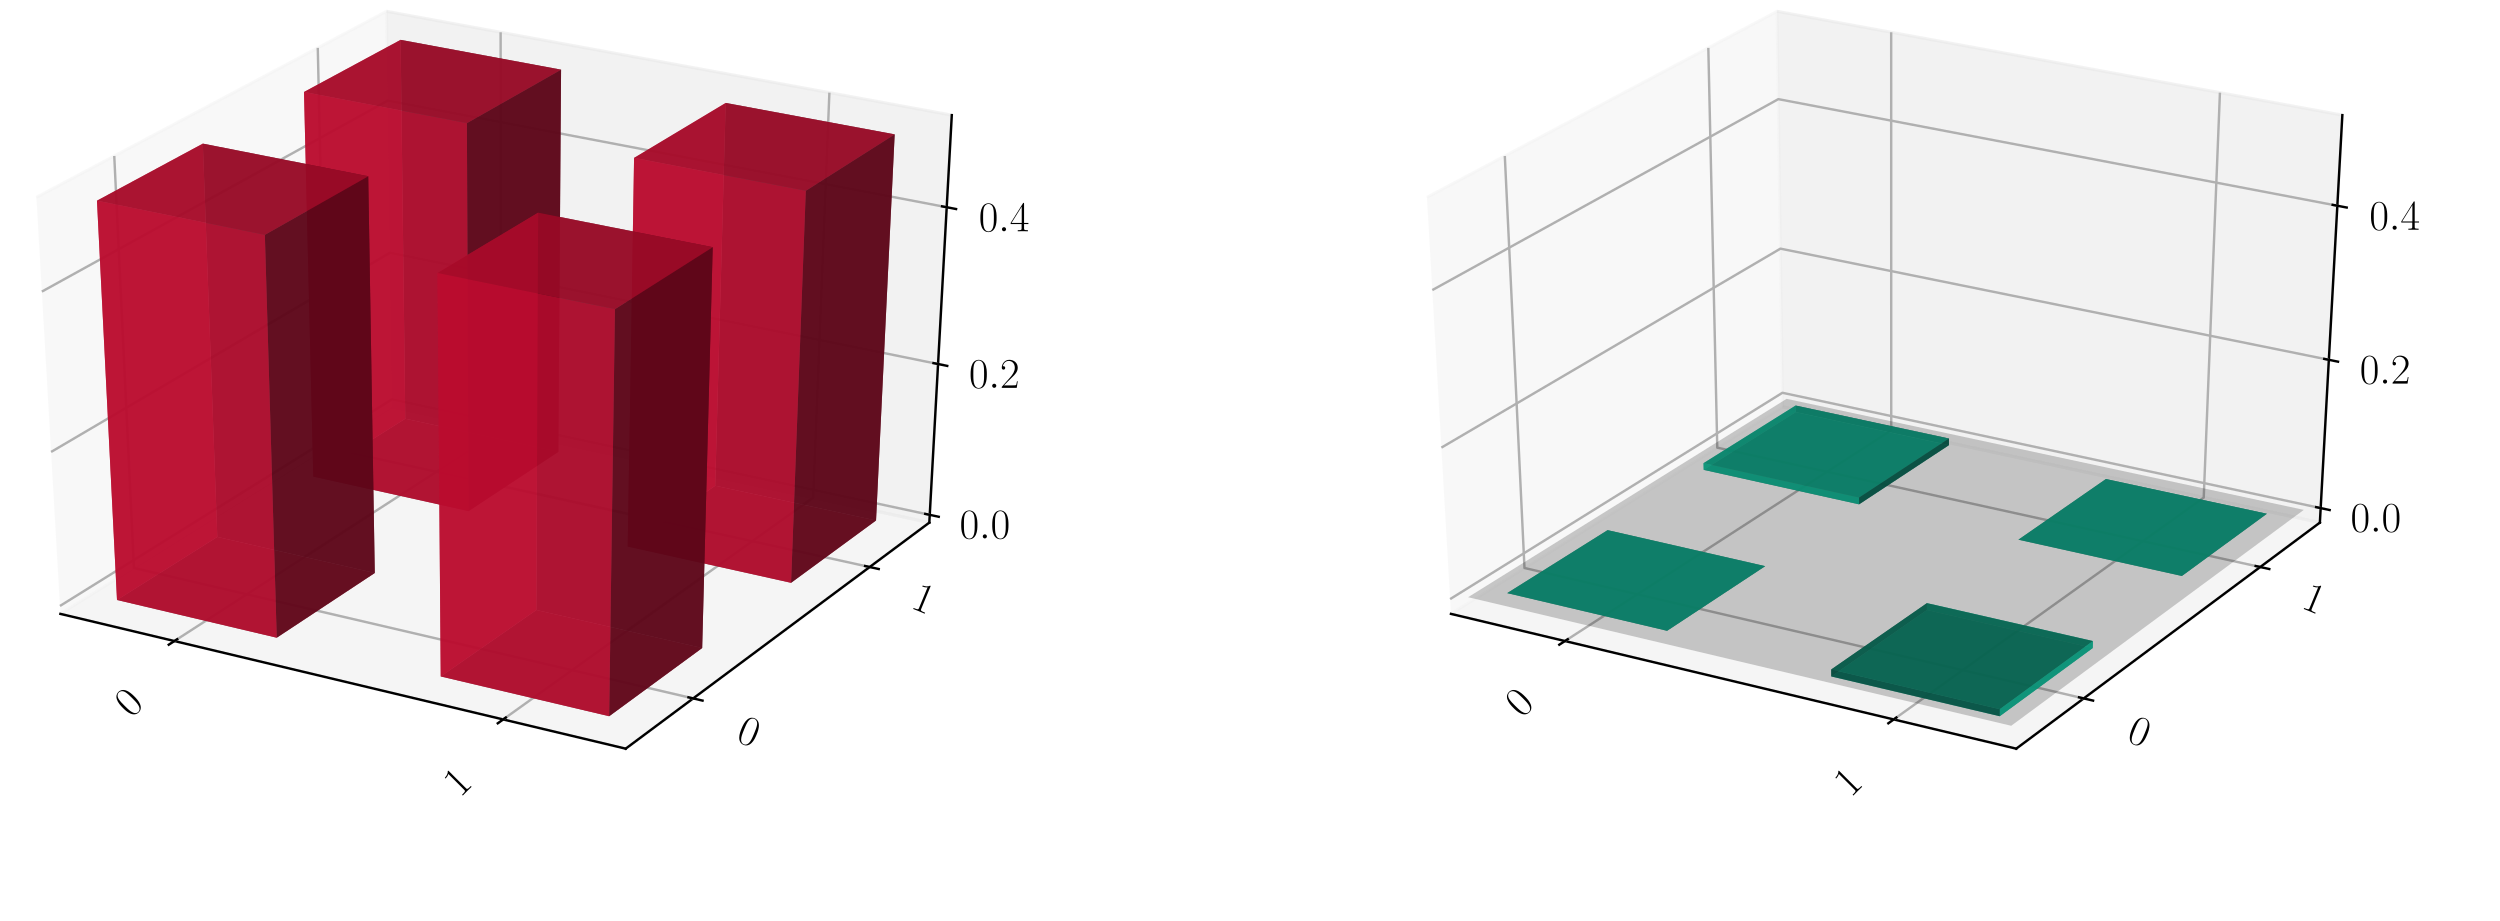 <?xml version="1.0" encoding="utf-8" standalone="no"?>
<!DOCTYPE svg PUBLIC "-//W3C//DTD SVG 1.1//EN"
  "http://www.w3.org/Graphics/SVG/1.1/DTD/svg11.dtd">
<!-- Created with matplotlib (https://matplotlib.org/) -->
<svg height="302.4pt" version="1.1" viewBox="0 0 820.8 302.4" width="820.8pt" xmlns="http://www.w3.org/2000/svg" xmlns:xlink="http://www.w3.org/1999/xlink">
 <defs>
  <style type="text/css">
*{stroke-linecap:butt;stroke-linejoin:round;}
  </style>
 </defs>
 <g id="figure_1">
  <g id="patch_1">
   <path d="M 0 302.4 
L 820.8 302.4 
L 820.8 0 
L 0 0 
z
" style="fill:#ffffff;"/>
  </g>
  <g id="patch_2">
   <path d="M -30.6 262.8 
L 349.855 262.8 
L 349.855 -14.4 
L -30.6 -14.4 
z
" style="fill:#ffffff;"/>
  </g>
  <g id="pane3d_1">
   <g id="patch_3">
    <path d="M 19.835 201.549 
L 128.723 133.585 
L 126.91 3.719 
L 11.951 64.782 
" style="fill:#f2f2f2;opacity:0.5;stroke:#f2f2f2;stroke-linejoin:miter;"/>
   </g>
  </g>
  <g id="pane3d_2">
   <g id="patch_4">
    <path d="M 128.723 133.585 
L 305.112 171.581 
L 312.492 37.799 
L 126.91 3.719 
" style="fill:#e6e6e6;opacity:0.5;stroke:#e6e6e6;stroke-linejoin:miter;"/>
   </g>
  </g>
  <g id="pane3d_3">
   <g id="patch_5">
    <path d="M 19.835 201.549 
L 205.42 245.801 
L 305.112 171.581 
L 128.723 133.585 
" style="fill:#ececec;opacity:0.5;stroke:#ececec;stroke-linejoin:miter;"/>
   </g>
  </g>
  <g id="axis3d_1">
   <g id="line2d_1">
    <path d="M 19.835 201.549 
L 205.42 245.801 
" style="fill:none;stroke:#000000;stroke-linecap:square;stroke-width:0.8;"/>
   </g>
   <g id="Line3DCollection_1">
    <path d="M 57.255 210.471 
L 164.384 141.267 
L 164.365 10.597 
" style="fill:none;stroke:#b0b0b0;stroke-width:0.8;"/>
    <path d="M 165.194 236.209 
L 266.98 163.367 
L 272.304 30.419 
" style="fill:none;stroke:#b0b0b0;stroke-width:0.8;"/>
   </g>
   <g id="xtick_1">
    <g id="line2d_2">
     <path d="M 58.178 209.875 
L 55.405 211.667 
" style="fill:none;stroke:#000000;stroke-linecap:square;stroke-width:0.8;"/>
    </g>
    <g id="text_1">
     <!-- 0 -->
     <defs>
      <path d="M 42 31.844 
C 42 37.969 41.906 48.422 37.703 56.453 
C 34 63.484 28.094 66 22.906 66 
C 18.094 66 12 63.781 8.203 56.562 
C 4.203 49.016 3.797 39.672 3.797 31.844 
C 3.797 26.109 3.906 17.375 7 9.734 
C 11.297 -0.609 19 -2 22.906 -2 
C 27.5 -2 34.5 -0.109 38.594 9.438 
C 41.594 16.375 42 24.5 42 31.844 
z
M 22.906 -0.406 
C 16.5 -0.406 12.703 5.125 11.297 12.75 
C 10.203 18.688 10.203 27.328 10.203 32.953 
C 10.203 40.688 10.203 47.109 11.5 53.234 
C 13.406 61.781 19 64.391 22.906 64.391 
C 27 64.391 32.297 61.672 34.203 53.438 
C 35.5 47.719 35.594 40.984 35.594 32.953 
C 35.594 26.422 35.594 18.375 34.406 12.453 
C 32.297 1.5 26.406 -0.406 22.906 -0.406 
z
" id="CMR17-48"/>
     </defs>
     <g transform="translate(43.116 235.943)rotate(-45)scale(0.14 -0.14)">
      <use transform="scale(0.996)" xlink:href="#CMR17-48"/>
     </g>
    </g>
   </g>
   <g id="xtick_2">
    <g id="line2d_3">
     <path d="M 166.073 235.58 
L 163.433 237.47 
" style="fill:none;stroke:#000000;stroke-linecap:square;stroke-width:0.8;"/>
    </g>
    <g id="text_2">
     <!-- 1 -->
     <defs>
      <path d="M 26.594 63.797 
C 26.594 65.891 26.5 66 25.094 66 
C 21.203 61.359 15.297 59.891 9.703 59.688 
C 9.406 59.688 8.906 59.688 8.797 59.5 
C 8.703 59.297 8.703 59.094 8.703 57 
C 11.797 57 17 57.594 21 59.984 
L 21 7.297 
C 21 3.797 20.797 2.594 12.203 2.594 
L 9.203 2.594 
L 9.203 0 
C 14 0.094 19 0.188 23.797 0.188 
C 28.594 0.188 33.594 0.094 38.406 0 
L 38.406 2.594 
L 35.406 2.594 
C 26.797 2.594 26.594 3.688 26.594 7.297 
z
" id="CMR17-49"/>
     </defs>
     <g transform="translate(151.05 262.1)rotate(-45)scale(0.14 -0.14)">
      <use transform="scale(0.996)" xlink:href="#CMR17-49"/>
     </g>
    </g>
   </g>
  </g>
  <g id="axis3d_2">
   <g id="line2d_4">
    <path d="M 305.112 171.581 
L 205.42 245.801 
" style="fill:none;stroke:#000000;stroke-linecap:square;stroke-width:0.8;"/>
   </g>
   <g id="Line3DCollection_2">
    <path d="M 37.513 51.204 
L 43.974 186.482 
L 227.578 229.304 
" style="fill:none;stroke:#b0b0b0;stroke-width:0.8;"/>
    <path d="M 104.331 15.713 
L 107.269 146.976 
L 285.522 186.165 
" style="fill:none;stroke:#b0b0b0;stroke-width:0.8;"/>
   </g>
   <g id="xtick_3">
    <g id="line2d_5">
     <path d="M 226.042 228.946 
L 230.653 230.022 
" style="fill:none;stroke:#000000;stroke-linecap:square;stroke-width:0.8;"/>
    </g>
    <g id="text_3">
     <!-- 0 -->
     <g transform="translate(241.281 243.088)rotate(-337.5)scale(0.14 -0.14)">
      <use transform="scale(0.996)" xlink:href="#CMR17-48"/>
     </g>
    </g>
   </g>
   <g id="xtick_4">
    <g id="line2d_6">
     <path d="M 284.034 185.838 
L 288.502 186.821 
" style="fill:none;stroke:#000000;stroke-linecap:square;stroke-width:0.8;"/>
    </g>
    <g id="text_4">
     <!-- 1 -->
     <g transform="translate(298.638 199.443)rotate(-337.5)scale(0.14 -0.14)">
      <use transform="scale(0.996)" xlink:href="#CMR17-49"/>
     </g>
    </g>
   </g>
  </g>
  <g id="axis3d_3">
   <g id="line2d_7">
    <path d="M 305.112 171.581 
L 312.492 37.799 
" style="fill:none;stroke:#000000;stroke-linecap:square;stroke-width:0.8;"/>
   </g>
   <g id="Line3DCollection_3">
    <path d="M 305.252 169.037 
L 128.689 131.11 
L 19.685 198.952 
" style="fill:none;stroke:#b0b0b0;stroke-width:0.8;"/>
    <path d="M 307.984 119.521 
L 128.017 82.981 
L 16.77 148.383 
" style="fill:none;stroke:#b0b0b0;stroke-width:0.8;"/>
    <path d="M 310.823 68.041 
L 127.319 33.026 
L 13.736 95.74 
" style="fill:none;stroke:#b0b0b0;stroke-width:0.8;"/>
   </g>
   <g id="xtick_5">
    <g id="line2d_8">
     <path d="M 303.779 168.72 
L 308.201 169.67 
" style="fill:none;stroke:#000000;stroke-linecap:square;stroke-width:0.8;"/>
    </g>
    <g id="text_5">
     <!-- $0.0$ -->
     <defs>
      <path d="M 18.406 4.797 
C 18.406 7.688 16 9.688 13.594 9.688 
C 10.703 9.688 8.703 7.297 8.703 4.891 
C 8.703 2 11.094 0 13.5 0 
C 16.406 0 18.406 2.391 18.406 4.797 
z
" id="CMMI12-58"/>
     </defs>
     <g transform="translate(315.055 176.782)scale(0.14 -0.14)">
      <use transform="scale(0.996)" xlink:href="#CMR17-48"/>
      <use transform="translate(45.69 0)scale(0.996)" xlink:href="#CMMI12-58"/>
      <use transform="translate(72.788 0)scale(0.996)" xlink:href="#CMR17-48"/>
     </g>
    </g>
   </g>
   <g id="xtick_6">
    <g id="line2d_9">
     <path d="M 306.481 119.215 
L 310.992 120.131 
" style="fill:none;stroke:#000000;stroke-linecap:square;stroke-width:0.8;"/>
    </g>
    <g id="text_6">
     <!-- $0.2$ -->
     <defs>
      <path d="M 41.703 15.469 
L 39.906 15.469 
C 38.906 8.391 38.094 7.188 37.703 6.594 
C 37.203 5.797 30 5.797 28.594 5.797 
L 9.406 5.797 
C 13 9.688 20 16.766 28.5 24.938 
C 34.594 30.719 41.703 37.5 41.703 47.391 
C 41.703 59.188 32.297 66 21.797 66 
C 10.797 66 4.094 56.297 4.094 47.297 
C 4.094 43.391 7 42.891 8.203 42.891 
C 9.203 42.891 12.203 43.484 12.203 46.984 
C 12.203 50.094 9.594 51 8.203 51 
C 7.594 51 7 50.891 6.594 50.688 
C 8.5 59.188 14.297 63.391 20.406 63.391 
C 29.094 63.391 34.797 56.5 34.797 47.391 
C 34.797 38.703 29.703 31.219 24 24.734 
L 4.094 2.297 
L 4.094 0 
L 39.297 0 
z
" id="CMR17-50"/>
     </defs>
     <g transform="translate(318.14 127.335)scale(0.14 -0.14)">
      <use transform="scale(0.996)" xlink:href="#CMR17-48"/>
      <use transform="translate(45.69 0)scale(0.996)" xlink:href="#CMMI12-58"/>
      <use transform="translate(72.788 0)scale(0.996)" xlink:href="#CMR17-50"/>
     </g>
    </g>
   </g>
   <g id="xtick_7">
    <g id="line2d_10">
     <path d="M 309.29 67.748 
L 313.894 68.627 
" style="fill:none;stroke:#000000;stroke-linecap:square;stroke-width:0.8;"/>
    </g>
    <g id="text_7">
     <!-- $0.4$ -->
     <defs>
      <path d="M 33.594 64.797 
C 33.594 66.891 33.5 67 31.703 67 
L 2 19.594 
L 2 17 
L 27.797 17 
L 27.797 7.188 
C 27.797 3.594 27.594 2.594 20.594 2.594 
L 18.703 2.594 
L 18.703 0 
C 21.906 0.188 27.297 0.188 30.703 0.188 
C 34.094 0.188 39.5 0.188 42.703 0 
L 42.703 2.594 
L 40.797 2.594 
C 33.797 2.594 33.594 3.594 33.594 7.188 
L 33.594 17 
L 43.797 17 
L 43.797 19.594 
L 33.594 19.594 
z
M 28.094 58.172 
L 28.094 19.594 
L 4 19.594 
z
" id="CMR17-52"/>
     </defs>
     <g transform="translate(321.347 75.932)scale(0.14 -0.14)">
      <use transform="scale(0.996)" xlink:href="#CMR17-48"/>
      <use transform="translate(45.69 0)scale(0.996)" xlink:href="#CMMI12-58"/>
      <use transform="translate(72.788 0)scale(0.996)" xlink:href="#CMR17-52"/>
     </g>
    </g>
   </g>
  </g>
  <g id="axes_1">
   <g id="Poly3DCollection_1">
    <path clip-path="url(#pa11a7c2187)" d="M 102.864 156.46 
L 133.052 137.476 
L 183.306 148.338 
L 153.833 167.797 
z
" style="fill:#74081d;fill-opacity:0.8;"/>
    <path clip-path="url(#pa11a7c2187)" d="M 133.052 137.476 
L 131.522 13.087 
L 184.212 22.872 
L 183.306 148.338 
z
" style="fill:#5d0618;fill-opacity:0.8;"/>
    <path clip-path="url(#pa11a7c2187)" d="M 102.864 156.46 
L 99.809 30.198 
L 131.522 13.087 
L 133.052 137.476 
z
" style="fill:#ba0c2f;fill-opacity:0.8;"/>
    <path clip-path="url(#pa11a7c2187)" d="M 153.833 167.797 
L 183.306 148.338 
L 184.212 22.872 
L 153.286 40.434 
z
" style="fill:#5d0618;fill-opacity:0.8;"/>
    <path clip-path="url(#pa11a7c2187)" d="M 102.864 156.46 
L 153.833 167.797 
L 153.286 40.434 
L 99.809 30.198 
z
" style="fill:#ba0c2f;fill-opacity:0.8;"/>
    <path clip-path="url(#pa11a7c2187)" d="M 99.809 30.198 
L 153.286 40.434 
L 184.212 22.872 
L 131.522 13.087 
z
" style="fill:#a30a29;fill-opacity:0.8;"/>
   </g>
   <g id="Poly3DCollection_2">
    <path clip-path="url(#pa11a7c2187)" d="M 206.101 179.423 
L 234.813 159.47 
L 287.62 170.884 
L 259.718 191.35 
z
" style="fill:#74081d;fill-opacity:0.8;"/>
    <path clip-path="url(#pa11a7c2187)" d="M 234.813 159.47 
L 238.256 33.796 
L 293.74 44.113 
L 287.62 170.884 
z
" style="fill:#5d0618;fill-opacity:0.8;"/>
    <path clip-path="url(#pa11a7c2187)" d="M 206.101 179.423 
L 208.18 51.84 
L 238.256 33.796 
L 234.813 159.47 
z
" style="fill:#ba0c2f;fill-opacity:0.8;"/>
    <path clip-path="url(#pa11a7c2187)" d="M 259.718 191.35 
L 287.62 170.884 
L 293.74 44.113 
L 264.559 62.644 
z
" style="fill:#5d0618;fill-opacity:0.8;"/>
    <path clip-path="url(#pa11a7c2187)" d="M 206.101 179.423 
L 259.718 191.35 
L 264.559 62.644 
L 208.18 51.84 
z
" style="fill:#ba0c2f;fill-opacity:0.8;"/>
    <path clip-path="url(#pa11a7c2187)" d="M 208.18 51.84 
L 264.559 62.644 
L 293.74 44.113 
L 238.256 33.796 
z
" style="fill:#a30a29;fill-opacity:0.8;"/>
   </g>
   <g id="Poly3DCollection_3">
    <path clip-path="url(#pa11a7c2187)" d="M 38.414 196.99 
L 71.347 176.279 
L 123.047 188.124 
L 90.858 209.377 
z
" style="fill:#74081d;fill-opacity:0.8;"/>
    <path clip-path="url(#pa11a7c2187)" d="M 71.347 176.279 
L 66.597 47.153 
L 120.897 57.862 
L 123.047 188.124 
z
" style="fill:#5d0618;fill-opacity:0.8;"/>
    <path clip-path="url(#pa11a7c2187)" d="M 38.414 196.99 
L 31.837 65.887 
L 66.597 47.153 
L 71.347 176.279 
z
" style="fill:#ba0c2f;fill-opacity:0.8;"/>
    <path clip-path="url(#pa11a7c2187)" d="M 90.858 209.377 
L 123.047 188.124 
L 120.897 57.862 
L 86.958 77.112 
z
" style="fill:#5d0618;fill-opacity:0.8;"/>
    <path clip-path="url(#pa11a7c2187)" d="M 38.414 196.99 
L 90.858 209.377 
L 86.958 77.112 
L 31.837 65.887 
z
" style="fill:#ba0c2f;fill-opacity:0.8;"/>
    <path clip-path="url(#pa11a7c2187)" d="M 31.837 65.887 
L 86.958 77.112 
L 120.897 57.862 
L 66.597 47.153 
z
" style="fill:#a30a29;fill-opacity:0.8;"/>
   </g>
   <g id="Poly3DCollection_4">
    <path clip-path="url(#pa11a7c2187)" d="M 144.7 222.094 
L 176.094 200.277 
L 230.541 212.751 
L 199.997 235.155 
z
" style="fill:#74081d;fill-opacity:0.8;"/>
    <path clip-path="url(#pa11a7c2187)" d="M 176.094 200.277 
L 176.681 69.829 
L 233.999 81.147 
L 230.541 212.751 
z
" style="fill:#5d0618;fill-opacity:0.8;"/>
    <path clip-path="url(#pa11a7c2187)" d="M 144.7 222.094 
L 143.634 89.633 
L 176.681 69.829 
L 176.094 200.277 
z
" style="fill:#ba0c2f;fill-opacity:0.8;"/>
    <path clip-path="url(#pa11a7c2187)" d="M 199.997 235.155 
L 230.541 212.751 
L 233.999 81.147 
L 201.895 101.512 
z
" style="fill:#5d0618;fill-opacity:0.8;"/>
    <path clip-path="url(#pa11a7c2187)" d="M 144.7 222.094 
L 199.997 235.155 
L 201.895 101.512 
L 143.634 89.633 
z
" style="fill:#ba0c2f;fill-opacity:0.8;"/>
    <path clip-path="url(#pa11a7c2187)" d="M 143.634 89.633 
L 201.895 101.512 
L 233.999 81.147 
L 176.681 69.829 
z
" style="fill:#a30a29;fill-opacity:0.8;"/>
   </g>
  </g>
  <g id="patch_6">
   <path d="M 425.945 262.8 
L 806.4 262.8 
L 806.4 -14.4 
L 425.945 -14.4 
z
" style="fill:#ffffff;"/>
  </g>
  <g id="pane3d_4">
   <g id="patch_7">
    <path d="M 476.381 201.549 
L 585.269 133.585 
L 583.456 3.719 
L 468.496 64.782 
" style="fill:#f2f2f2;opacity:0.5;stroke:#f2f2f2;stroke-linejoin:miter;"/>
   </g>
  </g>
  <g id="pane3d_5">
   <g id="patch_8">
    <path d="M 585.269 133.585 
L 761.657 171.581 
L 769.037 37.799 
L 583.456 3.719 
" style="fill:#e6e6e6;opacity:0.5;stroke:#e6e6e6;stroke-linejoin:miter;"/>
   </g>
  </g>
  <g id="pane3d_6">
   <g id="patch_9">
    <path d="M 476.381 201.549 
L 661.965 245.801 
L 761.657 171.581 
L 585.269 133.585 
" style="fill:#ececec;opacity:0.5;stroke:#ececec;stroke-linejoin:miter;"/>
   </g>
  </g>
  <g id="axis3d_4">
   <g id="line2d_11">
    <path d="M 476.381 201.549 
L 661.965 245.801 
" style="fill:none;stroke:#000000;stroke-linecap:square;stroke-width:0.8;"/>
   </g>
   <g id="Line3DCollection_4">
    <path d="M 513.8 210.471 
L 620.93 141.267 
L 620.91 10.597 
" style="fill:none;stroke:#b0b0b0;stroke-width:0.8;"/>
    <path d="M 621.74 236.209 
L 723.525 163.367 
L 728.849 30.419 
" style="fill:none;stroke:#b0b0b0;stroke-width:0.8;"/>
   </g>
   <g id="xtick_8">
    <g id="line2d_12">
     <path d="M 514.724 209.875 
L 511.95 211.667 
" style="fill:none;stroke:#000000;stroke-linecap:square;stroke-width:0.8;"/>
    </g>
    <g id="text_8">
     <!-- 0 -->
     <g transform="translate(499.662 235.943)rotate(-45)scale(0.14 -0.14)">
      <use transform="scale(0.996)" xlink:href="#CMR17-48"/>
     </g>
    </g>
   </g>
   <g id="xtick_9">
    <g id="line2d_13">
     <path d="M 622.619 235.58 
L 619.978 237.47 
" style="fill:none;stroke:#000000;stroke-linecap:square;stroke-width:0.8;"/>
    </g>
    <g id="text_9">
     <!-- 1 -->
     <g transform="translate(607.596 262.1)rotate(-45)scale(0.14 -0.14)">
      <use transform="scale(0.996)" xlink:href="#CMR17-49"/>
     </g>
    </g>
   </g>
  </g>
  <g id="axis3d_5">
   <g id="line2d_14">
    <path d="M 761.657 171.581 
L 661.965 245.801 
" style="fill:none;stroke:#000000;stroke-linecap:square;stroke-width:0.8;"/>
   </g>
   <g id="Line3DCollection_5">
    <path d="M 494.059 51.204 
L 500.519 186.482 
L 684.123 229.304 
" style="fill:none;stroke:#b0b0b0;stroke-width:0.8;"/>
    <path d="M 560.876 15.713 
L 563.814 146.976 
L 742.068 186.165 
" style="fill:none;stroke:#b0b0b0;stroke-width:0.8;"/>
   </g>
   <g id="xtick_10">
    <g id="line2d_15">
     <path d="M 682.587 228.946 
L 687.198 230.022 
" style="fill:none;stroke:#000000;stroke-linecap:square;stroke-width:0.8;"/>
    </g>
    <g id="text_10">
     <!-- 0 -->
     <g transform="translate(697.826 243.088)rotate(-337.5)scale(0.14 -0.14)">
      <use transform="scale(0.996)" xlink:href="#CMR17-48"/>
     </g>
    </g>
   </g>
   <g id="xtick_11">
    <g id="line2d_16">
     <path d="M 740.579 185.838 
L 745.047 186.821 
" style="fill:none;stroke:#000000;stroke-linecap:square;stroke-width:0.8;"/>
    </g>
    <g id="text_11">
     <!-- 1 -->
     <g transform="translate(755.184 199.443)rotate(-337.5)scale(0.14 -0.14)">
      <use transform="scale(0.996)" xlink:href="#CMR17-49"/>
     </g>
    </g>
   </g>
  </g>
  <g id="axis3d_6">
   <g id="line2d_17">
    <path d="M 761.657 171.581 
L 769.037 37.799 
" style="fill:none;stroke:#000000;stroke-linecap:square;stroke-width:0.8;"/>
   </g>
   <g id="Line3DCollection_6">
    <path d="M 761.92 166.823 
L 585.204 128.957 
L 476.101 196.692 
" style="fill:none;stroke:#b0b0b0;stroke-width:0.8;"/>
    <path d="M 764.605 118.134 
L 584.543 81.635 
L 473.234 146.966 
" style="fill:none;stroke:#b0b0b0;stroke-width:0.8;"/>
    <path d="M 767.396 67.549 
L 583.858 32.55 
L 470.252 95.237 
" style="fill:none;stroke:#b0b0b0;stroke-width:0.8;"/>
   </g>
   <g id="xtick_12">
    <g id="line2d_18">
     <path d="M 760.445 166.507 
L 764.872 167.455 
" style="fill:none;stroke:#000000;stroke-linecap:square;stroke-width:0.8;"/>
    </g>
    <g id="text_12">
     <!-- $0.0$ -->
     <g transform="translate(771.738 174.571)scale(0.14 -0.14)">
      <use transform="scale(0.996)" xlink:href="#CMR17-48"/>
      <use transform="translate(45.69 0)scale(0.996)" xlink:href="#CMMI12-58"/>
      <use transform="translate(72.788 0)scale(0.996)" xlink:href="#CMR17-48"/>
     </g>
    </g>
   </g>
   <g id="xtick_13">
    <g id="line2d_19">
     <path d="M 763.102 117.83 
L 767.616 118.745 
" style="fill:none;stroke:#000000;stroke-linecap:square;stroke-width:0.8;"/>
    </g>
    <g id="text_13">
     <!-- $0.2$ -->
     <g transform="translate(774.771 125.951)scale(0.14 -0.14)">
      <use transform="scale(0.996)" xlink:href="#CMR17-48"/>
      <use transform="translate(45.69 0)scale(0.996)" xlink:href="#CMMI12-58"/>
      <use transform="translate(72.788 0)scale(0.996)" xlink:href="#CMR17-50"/>
     </g>
    </g>
   </g>
   <g id="xtick_14">
    <g id="line2d_20">
     <path d="M 765.862 67.257 
L 770.467 68.135 
" style="fill:none;stroke:#000000;stroke-linecap:square;stroke-width:0.8;"/>
    </g>
    <g id="text_14">
     <!-- $0.4$ -->
     <g transform="translate(777.923 75.441)scale(0.14 -0.14)">
      <use transform="scale(0.996)" xlink:href="#CMR17-48"/>
      <use transform="translate(45.69 0)scale(0.996)" xlink:href="#CMMI12-58"/>
      <use transform="translate(72.788 0)scale(0.996)" xlink:href="#CMR17-52"/>
     </g>
    </g>
   </g>
  </g>
  <g id="axes_2">
   <g id="Poly3DCollection_5">
    <path clip-path="url(#pc6b3a7591b)" d="M 589.571 135.312 
L 589.544 133.145 
L 639.883 143.972 
L 639.867 146.157 
z
" style="fill:#065d4c;fill-opacity:0.8;"/>
    <path clip-path="url(#pc6b3a7591b)" d="M 559.356 154.266 
L 559.303 152.068 
L 589.544 133.145 
L 589.571 135.312 
z
" style="fill:#0cba97;fill-opacity:0.8;"/>
    <path clip-path="url(#pc6b3a7591b)" d="M 559.356 154.266 
L 589.571 135.312 
L 639.867 146.157 
L 610.369 165.585 
z
" style="fill:#08745e;fill-opacity:0.8;"/>
    <path clip-path="url(#pc6b3a7591b)" d="M 559.303 152.068 
L 610.359 163.37 
L 639.883 143.972 
L 589.544 133.145 
z
" style="fill:#0aa384;fill-opacity:0.8;"/>
    <path clip-path="url(#pc6b3a7591b)" d="M 610.369 165.585 
L 639.867 146.157 
L 639.883 143.972 
L 610.359 163.37 
z
" style="fill:#065d4c;fill-opacity:0.8;"/>
    <path clip-path="url(#pc6b3a7591b)" d="M 559.356 154.266 
L 610.369 165.585 
L 610.359 163.37 
L 559.303 152.068 
z
" style="fill:#0cba97;fill-opacity:0.8;"/>
   </g>
   <g id="Poly3DCollection_6">
    <path clip-path="url(#pc6b3a7591b)" d="M 691.418 157.271 
L 691.418 157.271 
L 744.273 168.667 
L 744.273 168.667 
z
" style="fill:#065d4c;fill-opacity:0.8;"/>
    <path clip-path="url(#pc6b3a7591b)" d="M 662.683 177.194 
L 662.683 177.194 
L 691.418 157.271 
L 691.418 157.271 
z
" style="fill:#065d4c;fill-opacity:0.8;"/>
    <path clip-path="url(#pc6b3a7591b)" d="M 662.683 177.194 
L 691.418 157.271 
L 744.273 168.667 
L 716.348 189.102 
z
" style="fill:#08745e;fill-opacity:0.8;"/>
    <path clip-path="url(#pc6b3a7591b)" d="M 662.683 177.194 
L 716.348 189.102 
L 744.273 168.667 
L 691.418 157.271 
z
" style="fill:#0aa384;fill-opacity:0.8;"/>
    <path clip-path="url(#pc6b3a7591b)" d="M 716.348 189.102 
L 744.273 168.667 
L 744.273 168.667 
L 716.348 189.102 
z
" style="fill:#065d4c;fill-opacity:0.8;"/>
    <path clip-path="url(#pc6b3a7591b)" d="M 662.683 177.194 
L 716.348 189.102 
L 716.348 189.102 
L 662.683 177.194 
z
" style="fill:#065d4c;fill-opacity:0.8;"/>
   </g>
   <g id="Poly3DCollection_7">
    <path clip-path="url(#pc6b3a7591b)" d="M 527.811 174.054 
L 527.811 174.054 
L 579.555 185.881 
L 579.555 185.881 
z
" style="fill:#065d4c;fill-opacity:0.8;"/>
    <path clip-path="url(#pc6b3a7591b)" d="M 494.846 194.733 
L 494.846 194.733 
L 527.811 174.054 
L 527.811 174.054 
z
" style="fill:#065d4c;fill-opacity:0.8;"/>
    <path clip-path="url(#pc6b3a7591b)" d="M 494.846 194.733 
L 527.811 174.054 
L 579.555 185.881 
L 547.336 207.102 
z
" style="fill:#08745e;fill-opacity:0.8;"/>
    <path clip-path="url(#pc6b3a7591b)" d="M 494.846 194.733 
L 547.336 207.102 
L 579.555 185.881 
L 527.811 174.054 
z
" style="fill:#0aa384;fill-opacity:0.8;"/>
    <path clip-path="url(#pc6b3a7591b)" d="M 547.336 207.102 
L 579.555 185.881 
L 579.555 185.881 
L 547.336 207.102 
z
" style="fill:#065d4c;fill-opacity:0.8;"/>
    <path clip-path="url(#pc6b3a7591b)" d="M 494.846 194.733 
L 547.336 207.102 
L 547.336 207.102 
L 494.846 194.733 
z
" style="fill:#065d4c;fill-opacity:0.8;"/>
   </g>
   <g id="Poly3DCollection_8">
    <path clip-path="url(#pc6b3a7591b)" d="M 632.649 198.016 
L 632.639 200.277 
L 687.086 212.751 
L 687.146 210.471 
z
" style="fill:#0cba97;fill-opacity:0.8;"/>
    <path clip-path="url(#pc6b3a7591b)" d="M 601.227 219.8 
L 601.246 222.094 
L 632.639 200.277 
L 632.649 198.016 
z
" style="fill:#065d4c;fill-opacity:0.8;"/>
    <path clip-path="url(#pc6b3a7591b)" d="M 601.246 222.094 
L 656.543 235.155 
L 687.086 212.751 
L 632.639 200.277 
z
" style="fill:#0aa384;fill-opacity:0.8;"/>
    <path clip-path="url(#pc6b3a7591b)" d="M 601.227 219.8 
L 632.649 198.016 
L 687.146 210.471 
L 656.576 232.842 
z
" style="fill:#08745e;fill-opacity:0.8;"/>
    <path clip-path="url(#pc6b3a7591b)" d="M 656.576 232.842 
L 687.146 210.471 
L 687.086 212.751 
L 656.543 235.155 
z
" style="fill:#0cba97;fill-opacity:0.8;"/>
    <path clip-path="url(#pc6b3a7591b)" d="M 601.227 219.8 
L 656.576 232.842 
L 656.543 235.155 
L 601.246 222.094 
z
" style="fill:#065d4c;fill-opacity:0.8;"/>
   </g>
   <g id="Poly3DCollection_9">
    <path clip-path="url(#pc6b3a7591b)" d="M 482 196.076 
L 660.318 238.289 
L 756.381 167.402 
L 586.57 130.944 
z
" style="fill-opacity:0.2;"/>
   </g>
  </g>
 </g>
 <defs>
  <clipPath id="pa11a7c2187">
   <rect height="277.2" width="380.455" x="-30.6" y="-14.4"/>
  </clipPath>
  <clipPath id="pc6b3a7591b">
   <rect height="277.2" width="380.455" x="425.945" y="-14.4"/>
  </clipPath>
 </defs>
</svg>

